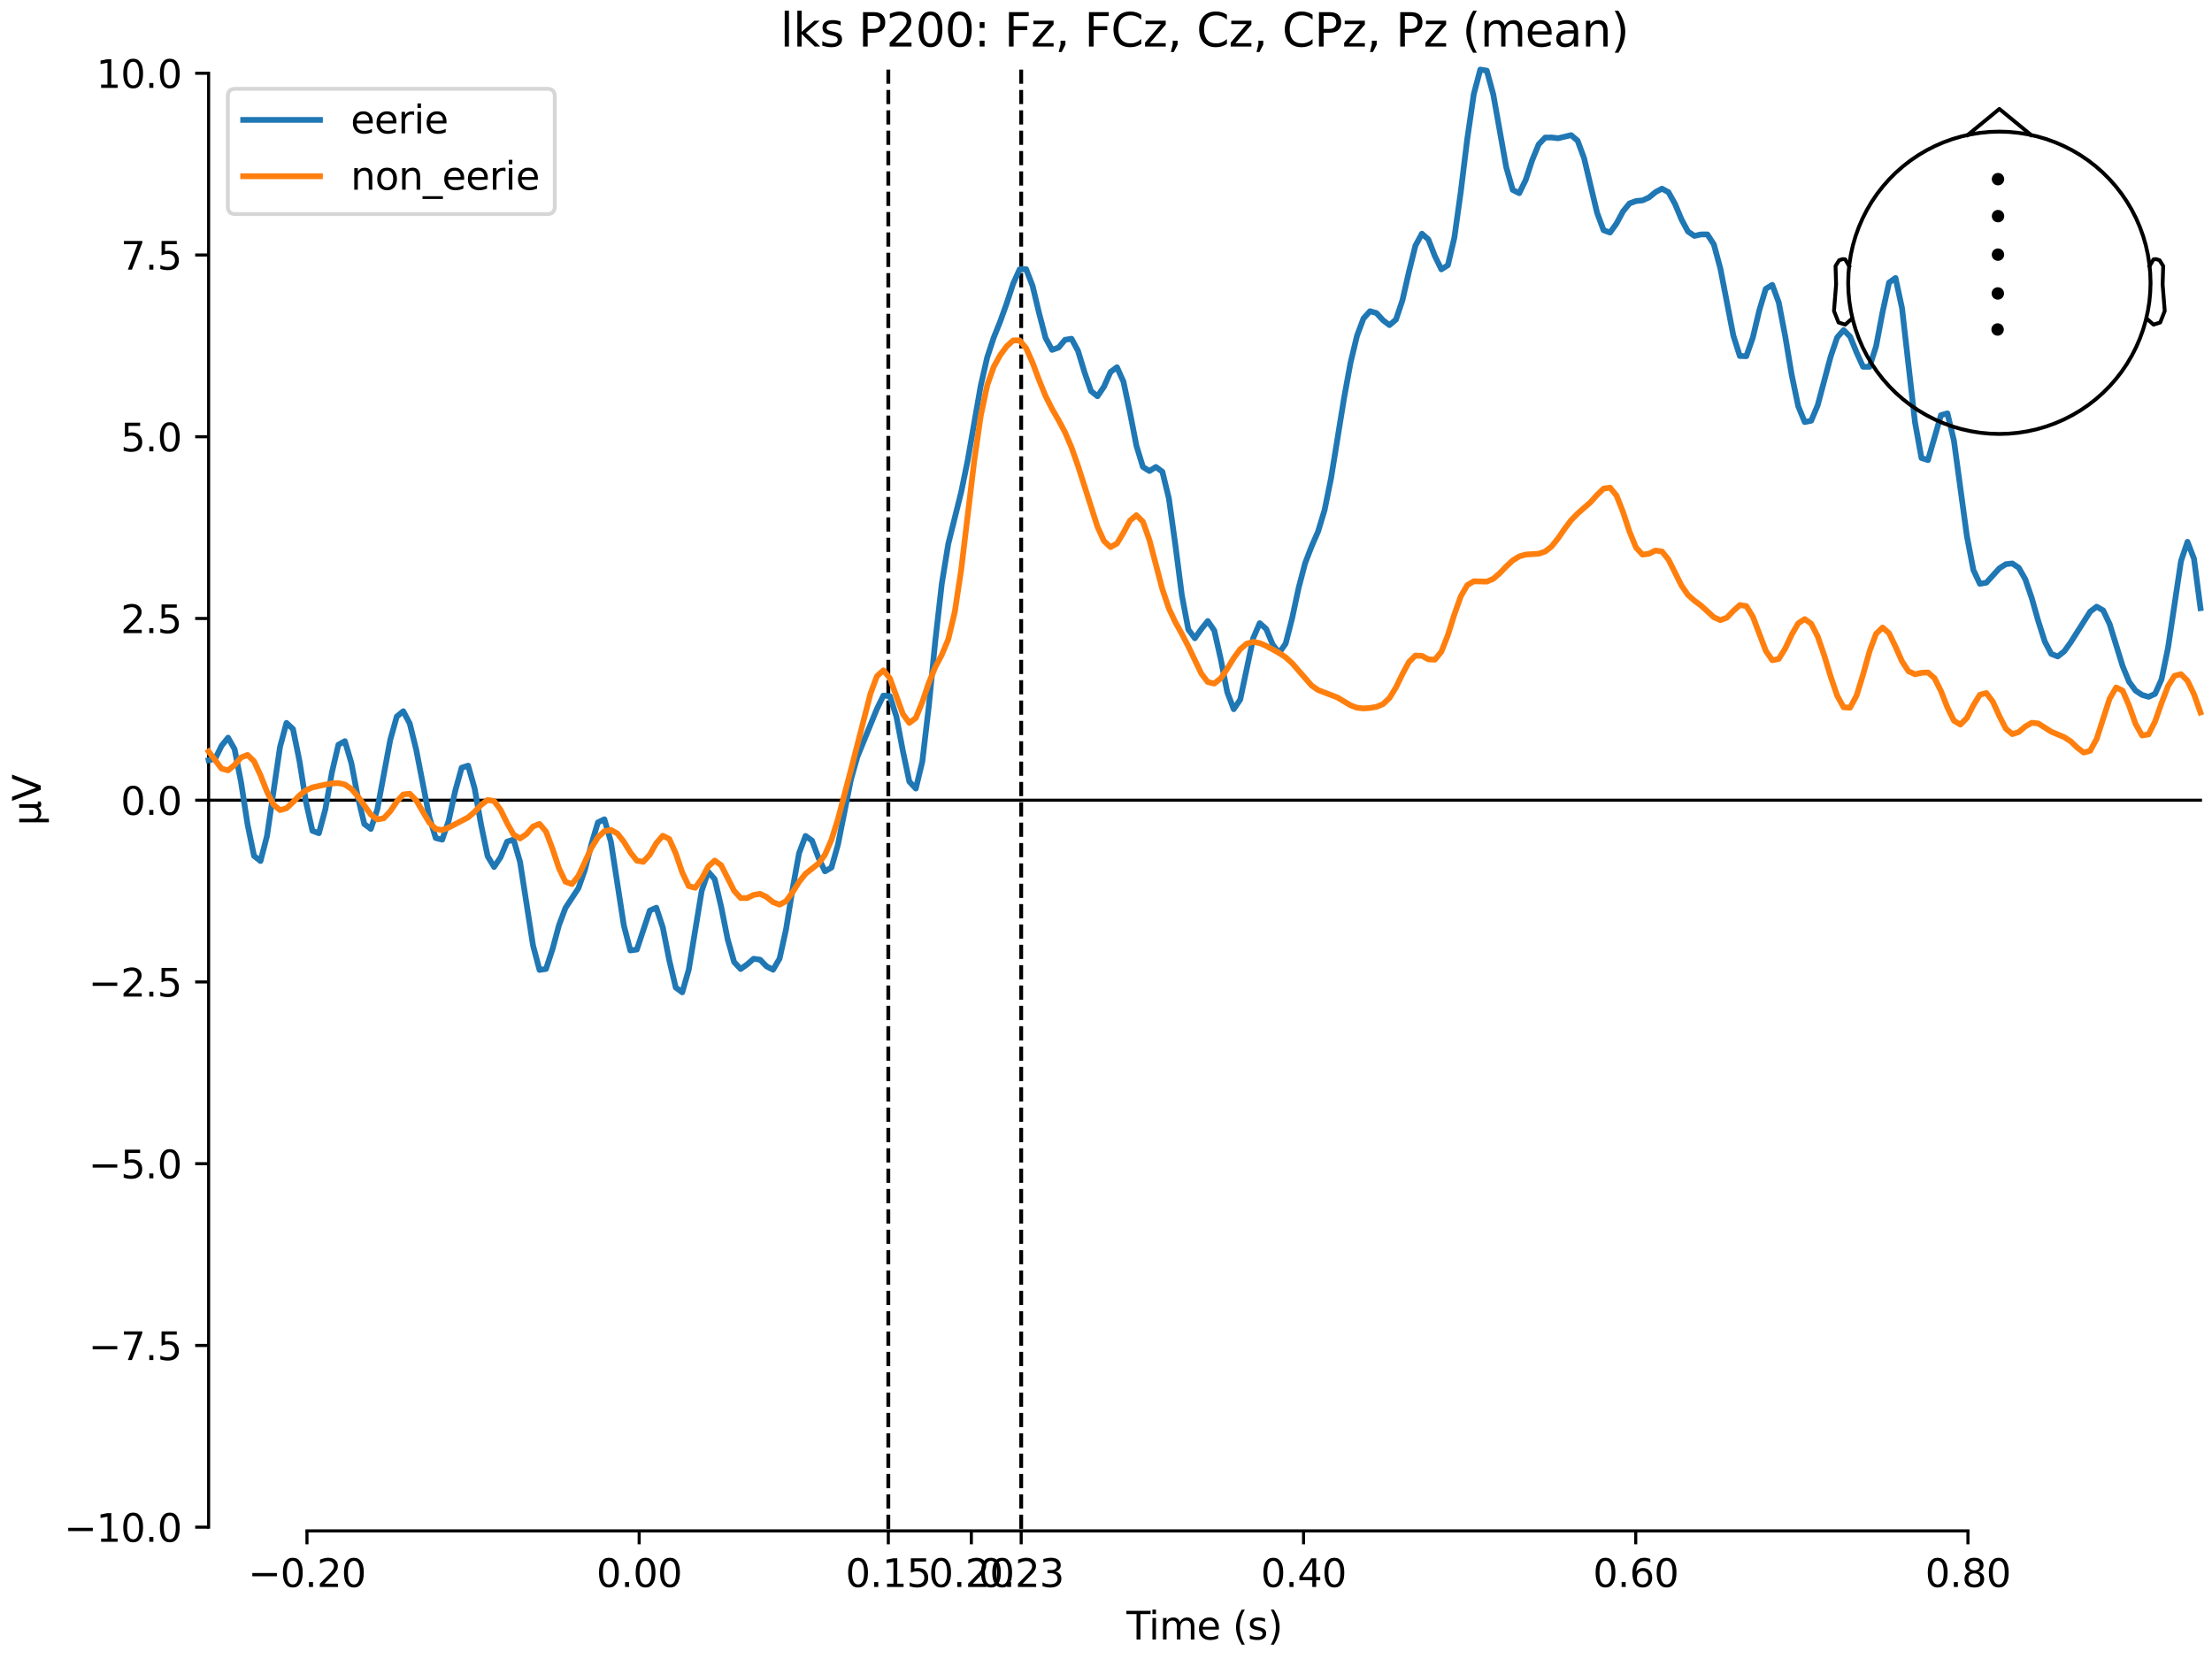 <?xml version="1.0" encoding="utf-8" standalone="no"?>
<!DOCTYPE svg PUBLIC "-//W3C//DTD SVG 1.1//EN"
  "http://www.w3.org/Graphics/SVG/1.1/DTD/svg11.dtd">
<svg xmlns:xlink="http://www.w3.org/1999/xlink" width="576pt" height="432pt" viewBox="0 0 576 432" xmlns="http://www.w3.org/2000/svg" version="1.1">
 <defs>
  <style type="text/css">*{stroke-linejoin: round; stroke-linecap: butt}</style>
 </defs>
 <g id="figure_1">
  <g id="patch_1">
   <path d="M 0 432 
L 576 432 
L 576 0 
L 0 0 
z
" style="fill: #ffffff"/>
  </g>
  <g id="axes_1">
   <g id="patch_2">
    <path d="M 54.324 398.644 
L 573 398.644 
L 573 18.118 
L 54.324 18.118 
L 54.324 398.644 
z
" style="fill: none; opacity: 0"/>
   </g>
   <g id="patch_3">
    <path d="M 54.324 397.678 
L 54.324 19.084 
" style="fill: none; stroke: #000000; stroke-width: 0.8; stroke-linejoin: miter; stroke-linecap: square"/>
   </g>
   <g id="LineCollection_1">
    <path d="M 231.316 18.118 
L 231.316 398.644 
" clip-path="url(#p3a80817b9b)" style="fill: none; stroke-dasharray: 3.7,1.6; stroke-dashoffset: 0; stroke: #000000"/>
    <path d="M 265.916 18.118 
L 265.916 398.644 
" clip-path="url(#p3a80817b9b)" style="fill: none; stroke-dasharray: 3.7,1.6; stroke-dashoffset: 0; stroke: #000000"/>
   </g>
   <g id="matplotlib.axis_1">
    <g id="xtick_1">
     <g id="line2d_1">
      <defs>
       <path id="m7807780c82" d="M 0 0 
L 0 3.5 
" style="stroke: #000000; stroke-width: 0.8"/>
      </defs>
      <g>
       <use xlink:href="#m7807780c82" x="79.936" y="398.644" style="stroke: #000000; stroke-width: 0.8"/>
      </g>
     </g>
     <g id="text_1">
      <!-- −0.20 -->
      <g transform="translate(64.614 413.242) scale(0.1 -0.1)">
       <defs>
        <path id="DejaVuSans-2212" d="M 678 2272 
L 4684 2272 
L 4684 1741 
L 678 1741 
L 678 2272 
z
" transform="scale(0.016)"/>
        <path id="DejaVuSans-30" d="M 2034 4250 
Q 1547 4250 1301 3770 
Q 1056 3291 1056 2328 
Q 1056 1369 1301 889 
Q 1547 409 2034 409 
Q 2525 409 2770 889 
Q 3016 1369 3016 2328 
Q 3016 3291 2770 3770 
Q 2525 4250 2034 4250 
z
M 2034 4750 
Q 2819 4750 3233 4129 
Q 3647 3509 3647 2328 
Q 3647 1150 3233 529 
Q 2819 -91 2034 -91 
Q 1250 -91 836 529 
Q 422 1150 422 2328 
Q 422 3509 836 4129 
Q 1250 4750 2034 4750 
z
" transform="scale(0.016)"/>
        <path id="DejaVuSans-2e" d="M 684 794 
L 1344 794 
L 1344 0 
L 684 0 
L 684 794 
z
" transform="scale(0.016)"/>
        <path id="DejaVuSans-32" d="M 1228 531 
L 3431 531 
L 3431 0 
L 469 0 
L 469 531 
Q 828 903 1448 1529 
Q 2069 2156 2228 2338 
Q 2531 2678 2651 2914 
Q 2772 3150 2772 3378 
Q 2772 3750 2511 3984 
Q 2250 4219 1831 4219 
Q 1534 4219 1204 4116 
Q 875 4013 500 3803 
L 500 4441 
Q 881 4594 1212 4672 
Q 1544 4750 1819 4750 
Q 2544 4750 2975 4387 
Q 3406 4025 3406 3419 
Q 3406 3131 3298 2873 
Q 3191 2616 2906 2266 
Q 2828 2175 2409 1742 
Q 1991 1309 1228 531 
z
" transform="scale(0.016)"/>
       </defs>
       <use xlink:href="#DejaVuSans-2212"/>
       <use xlink:href="#DejaVuSans-30" transform="translate(83.789 0)"/>
       <use xlink:href="#DejaVuSans-2e" transform="translate(147.412 0)"/>
       <use xlink:href="#DejaVuSans-32" transform="translate(179.199 0)"/>
       <use xlink:href="#DejaVuSans-30" transform="translate(242.822 0)"/>
      </g>
     </g>
    </g>
    <g id="xtick_2">
     <g id="line2d_2">
      <g>
       <use xlink:href="#m7807780c82" x="166.439" y="398.644" style="stroke: #000000; stroke-width: 0.8"/>
      </g>
     </g>
     <g id="text_2">
      <!-- 0.00 -->
      <g transform="translate(155.306 413.242) scale(0.1 -0.1)">
       <use xlink:href="#DejaVuSans-30"/>
       <use xlink:href="#DejaVuSans-2e" transform="translate(63.623 0)"/>
       <use xlink:href="#DejaVuSans-30" transform="translate(95.41 0)"/>
       <use xlink:href="#DejaVuSans-30" transform="translate(159.033 0)"/>
      </g>
     </g>
    </g>
    <g id="xtick_3">
     <g id="line2d_3">
      <g>
       <use xlink:href="#m7807780c82" x="231.316" y="398.644" style="stroke: #000000; stroke-width: 0.8"/>
      </g>
     </g>
     <g id="text_3">
      <!-- 0.15 -->
      <g transform="translate(220.183 413.242) scale(0.1 -0.1)">
       <defs>
        <path id="DejaVuSans-31" d="M 794 531 
L 1825 531 
L 1825 4091 
L 703 3866 
L 703 4441 
L 1819 4666 
L 2450 4666 
L 2450 531 
L 3481 531 
L 3481 0 
L 794 0 
L 794 531 
z
" transform="scale(0.016)"/>
        <path id="DejaVuSans-35" d="M 691 4666 
L 3169 4666 
L 3169 4134 
L 1269 4134 
L 1269 2991 
Q 1406 3038 1543 3061 
Q 1681 3084 1819 3084 
Q 2600 3084 3056 2656 
Q 3513 2228 3513 1497 
Q 3513 744 3044 326 
Q 2575 -91 1722 -91 
Q 1428 -91 1123 -41 
Q 819 9 494 109 
L 494 744 
Q 775 591 1075 516 
Q 1375 441 1709 441 
Q 2250 441 2565 725 
Q 2881 1009 2881 1497 
Q 2881 1984 2565 2268 
Q 2250 2553 1709 2553 
Q 1456 2553 1204 2497 
Q 953 2441 691 2322 
L 691 4666 
z
" transform="scale(0.016)"/>
       </defs>
       <use xlink:href="#DejaVuSans-30"/>
       <use xlink:href="#DejaVuSans-2e" transform="translate(63.623 0)"/>
       <use xlink:href="#DejaVuSans-31" transform="translate(95.41 0)"/>
       <use xlink:href="#DejaVuSans-35" transform="translate(159.033 0)"/>
      </g>
     </g>
    </g>
    <g id="xtick_4">
     <g id="line2d_4">
      <g>
       <use xlink:href="#m7807780c82" x="252.941" y="398.644" style="stroke: #000000; stroke-width: 0.8"/>
      </g>
     </g>
     <g id="text_4">
      <!-- 0.20 -->
      <g transform="translate(241.808 413.242) scale(0.1 -0.1)">
       <use xlink:href="#DejaVuSans-30"/>
       <use xlink:href="#DejaVuSans-2e" transform="translate(63.623 0)"/>
       <use xlink:href="#DejaVuSans-32" transform="translate(95.41 0)"/>
       <use xlink:href="#DejaVuSans-30" transform="translate(159.033 0)"/>
      </g>
     </g>
    </g>
    <g id="xtick_5">
     <g id="line2d_5">
      <g>
       <use xlink:href="#m7807780c82" x="265.916" y="398.644" style="stroke: #000000; stroke-width: 0.8"/>
      </g>
     </g>
     <g id="text_5">
      <!-- 0.23 -->
      <g transform="translate(254.784 413.242) scale(0.1 -0.1)">
       <defs>
        <path id="DejaVuSans-33" d="M 2597 2516 
Q 3050 2419 3304 2112 
Q 3559 1806 3559 1356 
Q 3559 666 3084 287 
Q 2609 -91 1734 -91 
Q 1441 -91 1130 -33 
Q 819 25 488 141 
L 488 750 
Q 750 597 1062 519 
Q 1375 441 1716 441 
Q 2309 441 2620 675 
Q 2931 909 2931 1356 
Q 2931 1769 2642 2001 
Q 2353 2234 1838 2234 
L 1294 2234 
L 1294 2753 
L 1863 2753 
Q 2328 2753 2575 2939 
Q 2822 3125 2822 3475 
Q 2822 3834 2567 4026 
Q 2313 4219 1838 4219 
Q 1578 4219 1281 4162 
Q 984 4106 628 3988 
L 628 4550 
Q 988 4650 1302 4700 
Q 1616 4750 1894 4750 
Q 2613 4750 3031 4423 
Q 3450 4097 3450 3541 
Q 3450 3153 3228 2886 
Q 3006 2619 2597 2516 
z
" transform="scale(0.016)"/>
       </defs>
       <use xlink:href="#DejaVuSans-30"/>
       <use xlink:href="#DejaVuSans-2e" transform="translate(63.623 0)"/>
       <use xlink:href="#DejaVuSans-32" transform="translate(95.41 0)"/>
       <use xlink:href="#DejaVuSans-33" transform="translate(159.033 0)"/>
      </g>
     </g>
    </g>
    <g id="xtick_6">
     <g id="line2d_6">
      <g>
       <use xlink:href="#m7807780c82" x="339.443" y="398.644" style="stroke: #000000; stroke-width: 0.8"/>
      </g>
     </g>
     <g id="text_6">
      <!-- 0.40 -->
      <g transform="translate(328.311 413.242) scale(0.1 -0.1)">
       <defs>
        <path id="DejaVuSans-34" d="M 2419 4116 
L 825 1625 
L 2419 1625 
L 2419 4116 
z
M 2253 4666 
L 3047 4666 
L 3047 1625 
L 3713 1625 
L 3713 1100 
L 3047 1100 
L 3047 0 
L 2419 0 
L 2419 1100 
L 313 1100 
L 313 1709 
L 2253 4666 
z
" transform="scale(0.016)"/>
       </defs>
       <use xlink:href="#DejaVuSans-30"/>
       <use xlink:href="#DejaVuSans-2e" transform="translate(63.623 0)"/>
       <use xlink:href="#DejaVuSans-34" transform="translate(95.41 0)"/>
       <use xlink:href="#DejaVuSans-30" transform="translate(159.033 0)"/>
      </g>
     </g>
    </g>
    <g id="xtick_7">
     <g id="line2d_7">
      <g>
       <use xlink:href="#m7807780c82" x="425.946" y="398.644" style="stroke: #000000; stroke-width: 0.8"/>
      </g>
     </g>
     <g id="text_7">
      <!-- 0.60 -->
      <g transform="translate(414.813 413.242) scale(0.1 -0.1)">
       <defs>
        <path id="DejaVuSans-36" d="M 2113 2584 
Q 1688 2584 1439 2293 
Q 1191 2003 1191 1497 
Q 1191 994 1439 701 
Q 1688 409 2113 409 
Q 2538 409 2786 701 
Q 3034 994 3034 1497 
Q 3034 2003 2786 2293 
Q 2538 2584 2113 2584 
z
M 3366 4563 
L 3366 3988 
Q 3128 4100 2886 4159 
Q 2644 4219 2406 4219 
Q 1781 4219 1451 3797 
Q 1122 3375 1075 2522 
Q 1259 2794 1537 2939 
Q 1816 3084 2150 3084 
Q 2853 3084 3261 2657 
Q 3669 2231 3669 1497 
Q 3669 778 3244 343 
Q 2819 -91 2113 -91 
Q 1303 -91 875 529 
Q 447 1150 447 2328 
Q 447 3434 972 4092 
Q 1497 4750 2381 4750 
Q 2619 4750 2861 4703 
Q 3103 4656 3366 4563 
z
" transform="scale(0.016)"/>
       </defs>
       <use xlink:href="#DejaVuSans-30"/>
       <use xlink:href="#DejaVuSans-2e" transform="translate(63.623 0)"/>
       <use xlink:href="#DejaVuSans-36" transform="translate(95.41 0)"/>
       <use xlink:href="#DejaVuSans-30" transform="translate(159.033 0)"/>
      </g>
     </g>
    </g>
    <g id="xtick_8">
     <g id="line2d_8">
      <g>
       <use xlink:href="#m7807780c82" x="512.448" y="398.644" style="stroke: #000000; stroke-width: 0.8"/>
      </g>
     </g>
     <g id="text_8">
      <!-- 0.80 -->
      <g transform="translate(501.315 413.242) scale(0.1 -0.1)">
       <defs>
        <path id="DejaVuSans-38" d="M 2034 2216 
Q 1584 2216 1326 1975 
Q 1069 1734 1069 1313 
Q 1069 891 1326 650 
Q 1584 409 2034 409 
Q 2484 409 2743 651 
Q 3003 894 3003 1313 
Q 3003 1734 2745 1975 
Q 2488 2216 2034 2216 
z
M 1403 2484 
Q 997 2584 770 2862 
Q 544 3141 544 3541 
Q 544 4100 942 4425 
Q 1341 4750 2034 4750 
Q 2731 4750 3128 4425 
Q 3525 4100 3525 3541 
Q 3525 3141 3298 2862 
Q 3072 2584 2669 2484 
Q 3125 2378 3379 2068 
Q 3634 1759 3634 1313 
Q 3634 634 3220 271 
Q 2806 -91 2034 -91 
Q 1263 -91 848 271 
Q 434 634 434 1313 
Q 434 1759 690 2068 
Q 947 2378 1403 2484 
z
M 1172 3481 
Q 1172 3119 1398 2916 
Q 1625 2713 2034 2713 
Q 2441 2713 2670 2916 
Q 2900 3119 2900 3481 
Q 2900 3844 2670 4047 
Q 2441 4250 2034 4250 
Q 1625 4250 1398 4047 
Q 1172 3844 1172 3481 
z
" transform="scale(0.016)"/>
       </defs>
       <use xlink:href="#DejaVuSans-30"/>
       <use xlink:href="#DejaVuSans-2e" transform="translate(63.623 0)"/>
       <use xlink:href="#DejaVuSans-38" transform="translate(95.41 0)"/>
       <use xlink:href="#DejaVuSans-30" transform="translate(159.033 0)"/>
      </g>
     </g>
    </g>
    <g id="text_9">
     <!-- Time (s) -->
     <g transform="translate(293.333 426.92) scale(0.1 -0.1)">
      <defs>
       <path id="DejaVuSans-54" d="M -19 4666 
L 3928 4666 
L 3928 4134 
L 2272 4134 
L 2272 0 
L 1638 0 
L 1638 4134 
L -19 4134 
L -19 4666 
z
" transform="scale(0.016)"/>
       <path id="DejaVuSans-69" d="M 603 3500 
L 1178 3500 
L 1178 0 
L 603 0 
L 603 3500 
z
M 603 4863 
L 1178 4863 
L 1178 4134 
L 603 4134 
L 603 4863 
z
" transform="scale(0.016)"/>
       <path id="DejaVuSans-6d" d="M 3328 2828 
Q 3544 3216 3844 3400 
Q 4144 3584 4550 3584 
Q 5097 3584 5394 3201 
Q 5691 2819 5691 2113 
L 5691 0 
L 5113 0 
L 5113 2094 
Q 5113 2597 4934 2840 
Q 4756 3084 4391 3084 
Q 3944 3084 3684 2787 
Q 3425 2491 3425 1978 
L 3425 0 
L 2847 0 
L 2847 2094 
Q 2847 2600 2669 2842 
Q 2491 3084 2119 3084 
Q 1678 3084 1418 2786 
Q 1159 2488 1159 1978 
L 1159 0 
L 581 0 
L 581 3500 
L 1159 3500 
L 1159 2956 
Q 1356 3278 1631 3431 
Q 1906 3584 2284 3584 
Q 2666 3584 2933 3390 
Q 3200 3197 3328 2828 
z
" transform="scale(0.016)"/>
       <path id="DejaVuSans-65" d="M 3597 1894 
L 3597 1613 
L 953 1613 
Q 991 1019 1311 708 
Q 1631 397 2203 397 
Q 2534 397 2845 478 
Q 3156 559 3463 722 
L 3463 178 
Q 3153 47 2828 -22 
Q 2503 -91 2169 -91 
Q 1331 -91 842 396 
Q 353 884 353 1716 
Q 353 2575 817 3079 
Q 1281 3584 2069 3584 
Q 2775 3584 3186 3129 
Q 3597 2675 3597 1894 
z
M 3022 2063 
Q 3016 2534 2758 2815 
Q 2500 3097 2075 3097 
Q 1594 3097 1305 2825 
Q 1016 2553 972 2059 
L 3022 2063 
z
" transform="scale(0.016)"/>
       <path id="DejaVuSans-20" transform="scale(0.016)"/>
       <path id="DejaVuSans-28" d="M 1984 4856 
Q 1566 4138 1362 3434 
Q 1159 2731 1159 2009 
Q 1159 1288 1364 580 
Q 1569 -128 1984 -844 
L 1484 -844 
Q 1016 -109 783 600 
Q 550 1309 550 2009 
Q 550 2706 781 3412 
Q 1013 4119 1484 4856 
L 1984 4856 
z
" transform="scale(0.016)"/>
       <path id="DejaVuSans-73" d="M 2834 3397 
L 2834 2853 
Q 2591 2978 2328 3040 
Q 2066 3103 1784 3103 
Q 1356 3103 1142 2972 
Q 928 2841 928 2578 
Q 928 2378 1081 2264 
Q 1234 2150 1697 2047 
L 1894 2003 
Q 2506 1872 2764 1633 
Q 3022 1394 3022 966 
Q 3022 478 2636 193 
Q 2250 -91 1575 -91 
Q 1294 -91 989 -36 
Q 684 19 347 128 
L 347 722 
Q 666 556 975 473 
Q 1284 391 1588 391 
Q 1994 391 2212 530 
Q 2431 669 2431 922 
Q 2431 1156 2273 1281 
Q 2116 1406 1581 1522 
L 1381 1569 
Q 847 1681 609 1914 
Q 372 2147 372 2553 
Q 372 3047 722 3315 
Q 1072 3584 1716 3584 
Q 2034 3584 2315 3537 
Q 2597 3491 2834 3397 
z
" transform="scale(0.016)"/>
       <path id="DejaVuSans-29" d="M 513 4856 
L 1013 4856 
Q 1481 4119 1714 3412 
Q 1947 2706 1947 2009 
Q 1947 1309 1714 600 
Q 1481 -109 1013 -844 
L 513 -844 
Q 928 -128 1133 580 
Q 1338 1288 1338 2009 
Q 1338 2731 1133 3434 
Q 928 4138 513 4856 
z
" transform="scale(0.016)"/>
      </defs>
      <use xlink:href="#DejaVuSans-54"/>
      <use xlink:href="#DejaVuSans-69" transform="translate(57.959 0)"/>
      <use xlink:href="#DejaVuSans-6d" transform="translate(85.742 0)"/>
      <use xlink:href="#DejaVuSans-65" transform="translate(183.154 0)"/>
      <use xlink:href="#DejaVuSans-20" transform="translate(244.678 0)"/>
      <use xlink:href="#DejaVuSans-28" transform="translate(276.465 0)"/>
      <use xlink:href="#DejaVuSans-73" transform="translate(315.479 0)"/>
      <use xlink:href="#DejaVuSans-29" transform="translate(367.578 0)"/>
     </g>
    </g>
   </g>
   <g id="matplotlib.axis_2">
    <g id="ytick_1">
     <g id="line2d_9">
      <defs>
       <path id="m304b3d7f69" d="M 0 0 
L -3.5 0 
" style="stroke: #000000; stroke-width: 0.8"/>
      </defs>
      <g>
       <use xlink:href="#m304b3d7f69" x="54.324" y="397.678" style="stroke: #000000; stroke-width: 0.8"/>
      </g>
     </g>
     <g id="text_10">
      <!-- −10.0 -->
      <g transform="translate(16.678 401.477) scale(0.1 -0.1)">
       <use xlink:href="#DejaVuSans-2212"/>
       <use xlink:href="#DejaVuSans-31" transform="translate(83.789 0)"/>
       <use xlink:href="#DejaVuSans-30" transform="translate(147.412 0)"/>
       <use xlink:href="#DejaVuSans-2e" transform="translate(211.035 0)"/>
       <use xlink:href="#DejaVuSans-30" transform="translate(242.822 0)"/>
      </g>
     </g>
    </g>
    <g id="ytick_2">
     <g id="line2d_10">
      <g>
       <use xlink:href="#m304b3d7f69" x="54.324" y="350.354" style="stroke: #000000; stroke-width: 0.8"/>
      </g>
     </g>
     <g id="text_11">
      <!-- −7.5 -->
      <g transform="translate(23.041 354.153) scale(0.1 -0.1)">
       <defs>
        <path id="DejaVuSans-37" d="M 525 4666 
L 3525 4666 
L 3525 4397 
L 1831 0 
L 1172 0 
L 2766 4134 
L 525 4134 
L 525 4666 
z
" transform="scale(0.016)"/>
       </defs>
       <use xlink:href="#DejaVuSans-2212"/>
       <use xlink:href="#DejaVuSans-37" transform="translate(83.789 0)"/>
       <use xlink:href="#DejaVuSans-2e" transform="translate(147.412 0)"/>
       <use xlink:href="#DejaVuSans-35" transform="translate(179.199 0)"/>
      </g>
     </g>
    </g>
    <g id="ytick_3">
     <g id="line2d_11">
      <g>
       <use xlink:href="#m304b3d7f69" x="54.324" y="303.029" style="stroke: #000000; stroke-width: 0.8"/>
      </g>
     </g>
     <g id="text_12">
      <!-- −5.0 -->
      <g transform="translate(23.041 306.829) scale(0.1 -0.1)">
       <use xlink:href="#DejaVuSans-2212"/>
       <use xlink:href="#DejaVuSans-35" transform="translate(83.789 0)"/>
       <use xlink:href="#DejaVuSans-2e" transform="translate(147.412 0)"/>
       <use xlink:href="#DejaVuSans-30" transform="translate(179.199 0)"/>
      </g>
     </g>
    </g>
    <g id="ytick_4">
     <g id="line2d_12">
      <g>
       <use xlink:href="#m304b3d7f69" x="54.324" y="255.705" style="stroke: #000000; stroke-width: 0.8"/>
      </g>
     </g>
     <g id="text_13">
      <!-- −2.5 -->
      <g transform="translate(23.041 259.504) scale(0.1 -0.1)">
       <use xlink:href="#DejaVuSans-2212"/>
       <use xlink:href="#DejaVuSans-32" transform="translate(83.789 0)"/>
       <use xlink:href="#DejaVuSans-2e" transform="translate(147.412 0)"/>
       <use xlink:href="#DejaVuSans-35" transform="translate(179.199 0)"/>
      </g>
     </g>
    </g>
    <g id="ytick_5">
     <g id="line2d_13">
      <g>
       <use xlink:href="#m304b3d7f69" x="54.324" y="208.381" style="stroke: #000000; stroke-width: 0.8"/>
      </g>
     </g>
     <g id="text_14">
      <!-- 0.0 -->
      <g transform="translate(31.421 212.18) scale(0.1 -0.1)">
       <use xlink:href="#DejaVuSans-30"/>
       <use xlink:href="#DejaVuSans-2e" transform="translate(63.623 0)"/>
       <use xlink:href="#DejaVuSans-30" transform="translate(95.41 0)"/>
      </g>
     </g>
    </g>
    <g id="ytick_6">
     <g id="line2d_14">
      <g>
       <use xlink:href="#m304b3d7f69" x="54.324" y="161.057" style="stroke: #000000; stroke-width: 0.8"/>
      </g>
     </g>
     <g id="text_15">
      <!-- 2.5 -->
      <g transform="translate(31.421 164.856) scale(0.1 -0.1)">
       <use xlink:href="#DejaVuSans-32"/>
       <use xlink:href="#DejaVuSans-2e" transform="translate(63.623 0)"/>
       <use xlink:href="#DejaVuSans-35" transform="translate(95.41 0)"/>
      </g>
     </g>
    </g>
    <g id="ytick_7">
     <g id="line2d_15">
      <g>
       <use xlink:href="#m304b3d7f69" x="54.324" y="113.732" style="stroke: #000000; stroke-width: 0.8"/>
      </g>
     </g>
     <g id="text_16">
      <!-- 5.0 -->
      <g transform="translate(31.421 117.532) scale(0.1 -0.1)">
       <use xlink:href="#DejaVuSans-35"/>
       <use xlink:href="#DejaVuSans-2e" transform="translate(63.623 0)"/>
       <use xlink:href="#DejaVuSans-30" transform="translate(95.41 0)"/>
      </g>
     </g>
    </g>
    <g id="ytick_8">
     <g id="line2d_16">
      <g>
       <use xlink:href="#m304b3d7f69" x="54.324" y="66.408" style="stroke: #000000; stroke-width: 0.8"/>
      </g>
     </g>
     <g id="text_17">
      <!-- 7.5 -->
      <g transform="translate(31.421 70.207) scale(0.1 -0.1)">
       <use xlink:href="#DejaVuSans-37"/>
       <use xlink:href="#DejaVuSans-2e" transform="translate(63.623 0)"/>
       <use xlink:href="#DejaVuSans-35" transform="translate(95.41 0)"/>
      </g>
     </g>
    </g>
    <g id="ytick_9">
     <g id="line2d_17">
      <g>
       <use xlink:href="#m304b3d7f69" x="54.324" y="19.084" style="stroke: #000000; stroke-width: 0.8"/>
      </g>
     </g>
     <g id="text_18">
      <!-- 10.0 -->
      <g transform="translate(25.058 22.883) scale(0.1 -0.1)">
       <use xlink:href="#DejaVuSans-31"/>
       <use xlink:href="#DejaVuSans-30" transform="translate(63.623 0)"/>
       <use xlink:href="#DejaVuSans-2e" transform="translate(127.246 0)"/>
       <use xlink:href="#DejaVuSans-30" transform="translate(159.033 0)"/>
      </g>
     </g>
    </g>
    <g id="text_19">
     <!-- µV -->
     <g transform="translate(10.599 214.982) rotate(-90) scale(0.1 -0.1)">
      <defs>
       <path id="DejaVuSans-b5" d="M 544 -1331 
L 544 3500 
L 1119 3500 
L 1119 1325 
Q 1119 872 1334 640 
Q 1550 409 1972 409 
Q 2434 409 2667 671 
Q 2900 934 2900 1459 
L 2900 3500 
L 3475 3500 
L 3475 806 
Q 3475 619 3529 530 
Q 3584 441 3700 441 
Q 3728 441 3778 458 
Q 3828 475 3916 513 
L 3916 50 
Q 3788 -22 3673 -56 
Q 3559 -91 3450 -91 
Q 3234 -91 3106 31 
Q 2978 153 2931 403 
Q 2775 156 2548 32 
Q 2322 -91 2016 -91 
Q 1697 -91 1473 31 
Q 1250 153 1119 397 
L 1119 -1331 
L 544 -1331 
z
" transform="scale(0.016)"/>
       <path id="DejaVuSans-56" d="M 1831 0 
L 50 4666 
L 709 4666 
L 2188 738 
L 3669 4666 
L 4325 4666 
L 2547 0 
L 1831 0 
z
" transform="scale(0.016)"/>
      </defs>
      <use xlink:href="#DejaVuSans-b5"/>
      <use xlink:href="#DejaVuSans-56" transform="translate(63.623 0)"/>
     </g>
    </g>
   </g>
   <g id="patch_4">
    <path d="M 79.936 398.644 
L 512.448 398.644 
" style="fill: none; stroke: #000000; stroke-width: 0.8; stroke-linejoin: miter; stroke-linecap: square"/>
   </g>
   <g id="patch_5">
    <path d="M 54.324 208.381 
L 573 208.381 
" style="fill: none; stroke: #000000; stroke-width: 0.8; stroke-linejoin: miter; stroke-linecap: square"/>
   </g>
   <g id="text_20">
    <!-- lks P200: Fz, FCz, Cz, CPz, Pz (mean) -->
    <g transform="translate(203.178 12.118) scale(0.12 -0.12)">
     <defs>
      <path id="DejaVuSans-6c" d="M 603 4863 
L 1178 4863 
L 1178 0 
L 603 0 
L 603 4863 
z
" transform="scale(0.016)"/>
      <path id="DejaVuSans-6b" d="M 581 4863 
L 1159 4863 
L 1159 1991 
L 2875 3500 
L 3609 3500 
L 1753 1863 
L 3688 0 
L 2938 0 
L 1159 1709 
L 1159 0 
L 581 0 
L 581 4863 
z
" transform="scale(0.016)"/>
      <path id="DejaVuSans-50" d="M 1259 4147 
L 1259 2394 
L 2053 2394 
Q 2494 2394 2734 2622 
Q 2975 2850 2975 3272 
Q 2975 3691 2734 3919 
Q 2494 4147 2053 4147 
L 1259 4147 
z
M 628 4666 
L 2053 4666 
Q 2838 4666 3239 4311 
Q 3641 3956 3641 3272 
Q 3641 2581 3239 2228 
Q 2838 1875 2053 1875 
L 1259 1875 
L 1259 0 
L 628 0 
L 628 4666 
z
" transform="scale(0.016)"/>
      <path id="DejaVuSans-3a" d="M 750 794 
L 1409 794 
L 1409 0 
L 750 0 
L 750 794 
z
M 750 3309 
L 1409 3309 
L 1409 2516 
L 750 2516 
L 750 3309 
z
" transform="scale(0.016)"/>
      <path id="DejaVuSans-46" d="M 628 4666 
L 3309 4666 
L 3309 4134 
L 1259 4134 
L 1259 2759 
L 3109 2759 
L 3109 2228 
L 1259 2228 
L 1259 0 
L 628 0 
L 628 4666 
z
" transform="scale(0.016)"/>
      <path id="DejaVuSans-7a" d="M 353 3500 
L 3084 3500 
L 3084 2975 
L 922 459 
L 3084 459 
L 3084 0 
L 275 0 
L 275 525 
L 2438 3041 
L 353 3041 
L 353 3500 
z
" transform="scale(0.016)"/>
      <path id="DejaVuSans-2c" d="M 750 794 
L 1409 794 
L 1409 256 
L 897 -744 
L 494 -744 
L 750 256 
L 750 794 
z
" transform="scale(0.016)"/>
      <path id="DejaVuSans-43" d="M 4122 4306 
L 4122 3641 
Q 3803 3938 3442 4084 
Q 3081 4231 2675 4231 
Q 1875 4231 1450 3742 
Q 1025 3253 1025 2328 
Q 1025 1406 1450 917 
Q 1875 428 2675 428 
Q 3081 428 3442 575 
Q 3803 722 4122 1019 
L 4122 359 
Q 3791 134 3420 21 
Q 3050 -91 2638 -91 
Q 1578 -91 968 557 
Q 359 1206 359 2328 
Q 359 3453 968 4101 
Q 1578 4750 2638 4750 
Q 3056 4750 3426 4639 
Q 3797 4528 4122 4306 
z
" transform="scale(0.016)"/>
      <path id="DejaVuSans-61" d="M 2194 1759 
Q 1497 1759 1228 1600 
Q 959 1441 959 1056 
Q 959 750 1161 570 
Q 1363 391 1709 391 
Q 2188 391 2477 730 
Q 2766 1069 2766 1631 
L 2766 1759 
L 2194 1759 
z
M 3341 1997 
L 3341 0 
L 2766 0 
L 2766 531 
Q 2569 213 2275 61 
Q 1981 -91 1556 -91 
Q 1019 -91 701 211 
Q 384 513 384 1019 
Q 384 1609 779 1909 
Q 1175 2209 1959 2209 
L 2766 2209 
L 2766 2266 
Q 2766 2663 2505 2880 
Q 2244 3097 1772 3097 
Q 1472 3097 1187 3025 
Q 903 2953 641 2809 
L 641 3341 
Q 956 3463 1253 3523 
Q 1550 3584 1831 3584 
Q 2591 3584 2966 3190 
Q 3341 2797 3341 1997 
z
" transform="scale(0.016)"/>
      <path id="DejaVuSans-6e" d="M 3513 2113 
L 3513 0 
L 2938 0 
L 2938 2094 
Q 2938 2591 2744 2837 
Q 2550 3084 2163 3084 
Q 1697 3084 1428 2787 
Q 1159 2491 1159 1978 
L 1159 0 
L 581 0 
L 581 3500 
L 1159 3500 
L 1159 2956 
Q 1366 3272 1645 3428 
Q 1925 3584 2291 3584 
Q 2894 3584 3203 3211 
Q 3513 2838 3513 2113 
z
" transform="scale(0.016)"/>
     </defs>
     <use xlink:href="#DejaVuSans-6c"/>
     <use xlink:href="#DejaVuSans-6b" transform="translate(27.783 0)"/>
     <use xlink:href="#DejaVuSans-73" transform="translate(85.693 0)"/>
     <use xlink:href="#DejaVuSans-20" transform="translate(137.793 0)"/>
     <use xlink:href="#DejaVuSans-50" transform="translate(169.58 0)"/>
     <use xlink:href="#DejaVuSans-32" transform="translate(229.883 0)"/>
     <use xlink:href="#DejaVuSans-30" transform="translate(293.506 0)"/>
     <use xlink:href="#DejaVuSans-30" transform="translate(357.129 0)"/>
     <use xlink:href="#DejaVuSans-3a" transform="translate(420.752 0)"/>
     <use xlink:href="#DejaVuSans-20" transform="translate(454.443 0)"/>
     <use xlink:href="#DejaVuSans-46" transform="translate(486.23 0)"/>
     <use xlink:href="#DejaVuSans-7a" transform="translate(543.75 0)"/>
     <use xlink:href="#DejaVuSans-2c" transform="translate(596.24 0)"/>
     <use xlink:href="#DejaVuSans-20" transform="translate(628.027 0)"/>
     <use xlink:href="#DejaVuSans-46" transform="translate(659.814 0)"/>
     <use xlink:href="#DejaVuSans-43" transform="translate(717.334 0)"/>
     <use xlink:href="#DejaVuSans-7a" transform="translate(787.158 0)"/>
     <use xlink:href="#DejaVuSans-2c" transform="translate(839.648 0)"/>
     <use xlink:href="#DejaVuSans-20" transform="translate(871.436 0)"/>
     <use xlink:href="#DejaVuSans-43" transform="translate(903.223 0)"/>
     <use xlink:href="#DejaVuSans-7a" transform="translate(973.047 0)"/>
     <use xlink:href="#DejaVuSans-2c" transform="translate(1025.537 0)"/>
     <use xlink:href="#DejaVuSans-20" transform="translate(1057.324 0)"/>
     <use xlink:href="#DejaVuSans-43" transform="translate(1089.111 0)"/>
     <use xlink:href="#DejaVuSans-50" transform="translate(1158.936 0)"/>
     <use xlink:href="#DejaVuSans-7a" transform="translate(1219.238 0)"/>
     <use xlink:href="#DejaVuSans-2c" transform="translate(1271.729 0)"/>
     <use xlink:href="#DejaVuSans-20" transform="translate(1303.516 0)"/>
     <use xlink:href="#DejaVuSans-50" transform="translate(1335.303 0)"/>
     <use xlink:href="#DejaVuSans-7a" transform="translate(1395.605 0)"/>
     <use xlink:href="#DejaVuSans-20" transform="translate(1448.096 0)"/>
     <use xlink:href="#DejaVuSans-28" transform="translate(1479.883 0)"/>
     <use xlink:href="#DejaVuSans-6d" transform="translate(1518.896 0)"/>
     <use xlink:href="#DejaVuSans-65" transform="translate(1616.309 0)"/>
     <use xlink:href="#DejaVuSans-61" transform="translate(1677.832 0)"/>
     <use xlink:href="#DejaVuSans-6e" transform="translate(1739.111 0)"/>
     <use xlink:href="#DejaVuSans-29" transform="translate(1802.49 0)"/>
    </g>
   </g>
   <g id="legend_1">
    <g id="patch_6">
     <path d="M 61.324 55.753 
L 142.466 55.753 
Q 144.466 55.753 144.466 53.753 
L 144.466 25.118 
Q 144.466 23.118 142.466 23.118 
L 61.324 23.118 
Q 59.324 23.118 59.324 25.118 
L 59.324 53.753 
Q 59.324 55.753 61.324 55.753 
z
" style="fill: #ffffff; opacity: 0.8; stroke: #cccccc; stroke-linejoin: miter"/>
    </g>
    <g id="line2d_18">
     <path d="M 63.324 31.217 
L 73.324 31.217 
L 83.324 31.217 
" style="fill: none; stroke: #1f77b4; stroke-width: 1.5; stroke-linecap: square"/>
    </g>
    <g id="text_21">
     <!-- eerie -->
     <g transform="translate(91.324 34.717) scale(0.1 -0.1)">
      <defs>
       <path id="DejaVuSans-72" d="M 2631 2963 
Q 2534 3019 2420 3045 
Q 2306 3072 2169 3072 
Q 1681 3072 1420 2755 
Q 1159 2438 1159 1844 
L 1159 0 
L 581 0 
L 581 3500 
L 1159 3500 
L 1159 2956 
Q 1341 3275 1631 3429 
Q 1922 3584 2338 3584 
Q 2397 3584 2469 3576 
Q 2541 3569 2628 3553 
L 2631 2963 
z
" transform="scale(0.016)"/>
      </defs>
      <use xlink:href="#DejaVuSans-65"/>
      <use xlink:href="#DejaVuSans-65" transform="translate(61.523 0)"/>
      <use xlink:href="#DejaVuSans-72" transform="translate(123.047 0)"/>
      <use xlink:href="#DejaVuSans-69" transform="translate(164.16 0)"/>
      <use xlink:href="#DejaVuSans-65" transform="translate(191.943 0)"/>
     </g>
    </g>
    <g id="line2d_19">
     <path d="M 63.324 45.895 
L 73.324 45.895 
L 83.324 45.895 
" style="fill: none; stroke: #ff7f0e; stroke-width: 1.5; stroke-linecap: square"/>
    </g>
    <g id="text_22">
     <!-- non_eerie -->
     <g transform="translate(91.324 49.395) scale(0.1 -0.1)">
      <defs>
       <path id="DejaVuSans-6f" d="M 1959 3097 
Q 1497 3097 1228 2736 
Q 959 2375 959 1747 
Q 959 1119 1226 758 
Q 1494 397 1959 397 
Q 2419 397 2687 759 
Q 2956 1122 2956 1747 
Q 2956 2369 2687 2733 
Q 2419 3097 1959 3097 
z
M 1959 3584 
Q 2709 3584 3137 3096 
Q 3566 2609 3566 1747 
Q 3566 888 3137 398 
Q 2709 -91 1959 -91 
Q 1206 -91 779 398 
Q 353 888 353 1747 
Q 353 2609 779 3096 
Q 1206 3584 1959 3584 
z
" transform="scale(0.016)"/>
       <path id="DejaVuSans-5f" d="M 3263 -1063 
L 3263 -1509 
L -63 -1509 
L -63 -1063 
L 3263 -1063 
z
" transform="scale(0.016)"/>
      </defs>
      <use xlink:href="#DejaVuSans-6e"/>
      <use xlink:href="#DejaVuSans-6f" transform="translate(63.379 0)"/>
      <use xlink:href="#DejaVuSans-6e" transform="translate(124.561 0)"/>
      <use xlink:href="#DejaVuSans-5f" transform="translate(187.939 0)"/>
      <use xlink:href="#DejaVuSans-65" transform="translate(237.939 0)"/>
      <use xlink:href="#DejaVuSans-65" transform="translate(299.463 0)"/>
      <use xlink:href="#DejaVuSans-72" transform="translate(360.986 0)"/>
      <use xlink:href="#DejaVuSans-69" transform="translate(402.1 0)"/>
      <use xlink:href="#DejaVuSans-65" transform="translate(429.883 0)"/>
     </g>
    </g>
   </g>
   <g id="line2d_20">
    <path d="M 54.324 197.959 
L 56.013 197.617 
L 57.703 194.193 
L 59.392 192.083 
L 61.082 195.071 
L 62.771 203.684 
L 64.461 214.658 
L 66.15 222.881 
L 67.84 224.208 
L 69.529 217.664 
L 72.908 194.532 
L 74.598 188.241 
L 76.287 189.826 
L 77.977 198.132 
L 79.666 208.807 
L 81.356 216.343 
L 83.045 216.968 
L 84.735 210.671 
L 86.424 201.165 
L 88.114 193.941 
L 89.803 192.989 
L 91.493 198.678 
L 93.182 207.587 
L 94.872 214.573 
L 96.561 215.847 
L 98.251 210.762 
L 101.63 192.625 
L 103.319 186.59 
L 105.009 185.198 
L 106.698 188.417 
L 108.388 195.247 
L 111.767 212.641 
L 113.456 218.212 
L 115.146 218.65 
L 116.835 213.725 
L 118.525 206.012 
L 120.214 199.911 
L 121.904 199.371 
L 123.593 205.317 
L 125.283 214.828 
L 126.972 222.93 
L 128.662 225.755 
L 130.351 223.223 
L 132.041 219.167 
L 133.73 218.626 
L 135.42 224.439 
L 138.799 246.193 
L 140.488 252.57 
L 142.178 252.318 
L 143.867 247.181 
L 145.557 240.914 
L 147.246 236.418 
L 150.625 231.273 
L 152.315 226.483 
L 154.004 219.813 
L 155.694 214.167 
L 157.383 213.338 
L 159.073 219.174 
L 162.452 241.011 
L 164.141 247.49 
L 165.831 247.269 
L 169.21 237.112 
L 170.899 236.37 
L 172.589 241.485 
L 174.278 250.049 
L 175.968 257.159 
L 177.657 258.397 
L 179.347 252.505 
L 182.726 231.956 
L 184.415 226.986 
L 186.105 228.926 
L 187.794 236.123 
L 189.484 244.597 
L 191.173 250.53 
L 192.863 252.325 
L 194.552 251.129 
L 196.242 249.657 
L 197.931 249.904 
L 199.621 251.65 
L 201.31 252.509 
L 203 249.617 
L 204.689 241.987 
L 206.379 231.515 
L 208.068 222.19 
L 209.758 217.681 
L 211.447 218.885 
L 213.137 223.395 
L 214.826 226.896 
L 216.516 225.914 
L 218.205 219.924 
L 221.584 202.977 
L 223.274 197.035 
L 228.342 184.607 
L 230.032 181.129 
L 231.721 181.27 
L 233.411 186.579 
L 235.1 195.527 
L 236.79 203.524 
L 238.479 205.343 
L 240.169 198.317 
L 241.858 183.924 
L 243.548 166.87 
L 245.237 152.029 
L 246.927 141.642 
L 250.306 128.077 
L 251.995 119.833 
L 255.374 100.463 
L 257.064 93.057 
L 258.753 87.939 
L 260.443 83.734 
L 262.132 79.025 
L 263.822 73.868 
L 265.511 70.142 
L 267.201 70.092 
L 268.89 74.47 
L 270.58 81.566 
L 272.269 88.021 
L 273.959 91.114 
L 275.648 90.503 
L 277.337 88.482 
L 279.027 88.211 
L 280.716 91.372 
L 282.406 96.938 
L 284.095 101.825 
L 285.785 103.187 
L 287.474 100.688 
L 289.164 96.868 
L 290.853 95.616 
L 292.543 99.378 
L 294.232 107.362 
L 295.922 116.057 
L 297.611 121.588 
L 299.301 122.651 
L 300.99 121.592 
L 302.68 122.838 
L 304.369 129.752 
L 306.059 141.863 
L 307.748 154.967 
L 309.438 163.913 
L 311.127 166.2 
L 312.817 163.818 
L 314.506 161.713 
L 316.196 164.179 
L 317.885 171.645 
L 319.575 180.231 
L 321.264 184.677 
L 322.954 182.157 
L 326.333 166.174 
L 328.022 162.268 
L 329.712 163.766 
L 331.401 167.829 
L 333.091 170.028 
L 334.78 167.596 
L 336.47 160.987 
L 338.159 153.092 
L 339.849 146.659 
L 341.538 142.272 
L 343.228 138.396 
L 344.917 132.82 
L 346.607 124.514 
L 349.986 103.67 
L 351.675 94.444 
L 353.365 87.422 
L 355.054 82.916 
L 356.744 81.037 
L 358.433 81.519 
L 360.123 83.377 
L 361.812 84.656 
L 363.502 83.224 
L 365.191 78.194 
L 366.881 70.775 
L 368.57 63.986 
L 370.26 60.853 
L 371.949 62.353 
L 373.639 66.697 
L 375.328 70.138 
L 377.018 69.067 
L 378.707 61.923 
L 380.397 49.839 
L 382.086 36.08 
L 383.776 24.479 
L 385.465 18.118 
L 387.155 18.391 
L 388.844 24.575 
L 392.223 43.561 
L 393.913 49.459 
L 395.602 50.302 
L 397.292 46.861 
L 398.981 41.709 
L 400.671 37.595 
L 402.36 35.821 
L 404.05 35.803 
L 405.739 36.001 
L 409.118 35.191 
L 410.808 36.641 
L 412.497 41.206 
L 415.876 55.411 
L 417.566 59.945 
L 419.255 60.561 
L 420.945 58.188 
L 422.634 55.042 
L 424.324 52.969 
L 426.013 52.349 
L 427.703 52.181 
L 429.392 51.417 
L 431.082 50.033 
L 432.771 49.13 
L 434.461 50.043 
L 436.15 53.066 
L 437.84 57.092 
L 439.529 60.274 
L 441.219 61.429 
L 442.908 61.048 
L 444.598 61.035 
L 446.287 63.648 
L 447.977 69.895 
L 451.356 87.375 
L 453.045 92.703 
L 454.735 92.76 
L 456.424 87.936 
L 458.114 80.833 
L 459.803 75.21 
L 461.493 74.176 
L 463.182 78.767 
L 464.872 87.602 
L 466.561 97.649 
L 468.251 105.764 
L 469.94 109.899 
L 471.63 109.559 
L 473.319 105.552 
L 476.698 92.87 
L 478.388 87.875 
L 480.077 85.945 
L 481.767 87.653 
L 483.456 91.794 
L 485.146 95.513 
L 486.835 95.518 
L 488.525 90.191 
L 490.214 81.289 
L 491.904 73.582 
L 493.593 72.389 
L 495.283 80.246 
L 498.662 109.979 
L 500.351 119.263 
L 502.041 119.812 
L 505.42 108.11 
L 507.109 107.639 
L 508.799 114.745 
L 512.178 139.623 
L 513.867 148.425 
L 515.557 152.024 
L 517.246 151.725 
L 520.625 147.994 
L 522.315 146.908 
L 524.004 146.722 
L 525.694 147.852 
L 527.383 150.832 
L 529.073 155.775 
L 530.762 161.728 
L 532.452 167.039 
L 534.141 170.275 
L 535.831 170.939 
L 537.52 169.616 
L 539.21 167.248 
L 544.278 159.258 
L 545.968 157.978 
L 547.657 158.936 
L 549.347 162.508 
L 552.726 173.439 
L 554.415 177.547 
L 556.105 179.845 
L 557.794 180.955 
L 559.484 181.455 
L 561.173 180.687 
L 562.863 176.882 
L 564.552 168.673 
L 567.931 146.09 
L 569.621 141.081 
L 571.31 145.489 
L 573 158.363 
L 573 158.363 
" style="fill: none; stroke: #1f77b4; stroke-width: 1.5; stroke-linecap: square"/>
   </g>
   <g id="line2d_21">
    <path d="M 54.324 195.692 
L 57.703 200.154 
L 59.392 200.6 
L 61.082 199.184 
L 62.771 197.247 
L 64.461 196.582 
L 66.15 198.227 
L 67.84 201.886 
L 69.529 206.186 
L 71.219 209.521 
L 72.908 210.943 
L 74.598 210.476 
L 76.287 208.888 
L 77.977 207.125 
L 79.666 205.802 
L 81.356 205.038 
L 84.735 204.302 
L 86.424 204.013 
L 88.114 203.909 
L 89.803 204.289 
L 91.493 205.429 
L 93.182 207.381 
L 96.561 212.116 
L 98.251 213.38 
L 99.94 213.069 
L 101.63 211.246 
L 103.319 208.751 
L 105.009 206.872 
L 106.698 206.685 
L 108.388 208.426 
L 111.767 214.171 
L 113.456 215.859 
L 115.146 216.141 
L 116.835 215.496 
L 121.904 212.852 
L 123.593 211.396 
L 125.283 209.593 
L 126.972 208.303 
L 128.662 208.596 
L 130.351 210.866 
L 132.041 214.331 
L 133.73 217.319 
L 135.42 218.334 
L 137.109 217.179 
L 138.799 215.219 
L 140.488 214.542 
L 142.178 216.556 
L 143.867 221.01 
L 145.557 226.101 
L 147.246 229.61 
L 148.936 230.211 
L 150.625 228.068 
L 154.004 220.794 
L 155.694 218.034 
L 157.383 216.456 
L 159.073 216.105 
L 160.762 217.043 
L 162.452 219.197 
L 164.141 221.962 
L 165.831 224.115 
L 167.52 224.413 
L 169.21 222.528 
L 170.899 219.563 
L 172.589 217.621 
L 174.278 218.464 
L 175.968 222.233 
L 177.657 227.184 
L 179.347 230.737 
L 181.036 231.18 
L 182.726 228.794 
L 184.415 225.629 
L 186.105 224.088 
L 187.794 225.318 
L 191.173 231.987 
L 192.863 233.844 
L 194.552 233.86 
L 196.242 233.041 
L 197.931 232.751 
L 199.621 233.58 
L 201.31 234.93 
L 203 235.572 
L 204.689 234.656 
L 206.379 232.36 
L 208.068 229.66 
L 209.758 227.525 
L 213.137 224.854 
L 214.826 222.567 
L 216.516 218.67 
L 218.205 213.286 
L 221.584 200.465 
L 226.653 180.68 
L 228.342 176.088 
L 230.032 174.554 
L 231.721 176.602 
L 235.1 185.924 
L 236.79 188.244 
L 238.479 186.946 
L 240.169 182.792 
L 241.858 177.815 
L 243.548 173.717 
L 245.237 170.522 
L 246.927 166.483 
L 248.616 159.384 
L 250.306 148.249 
L 253.685 120.023 
L 255.374 108.319 
L 257.064 100.341 
L 258.753 95.541 
L 260.443 92.498 
L 262.132 90.183 
L 263.822 88.647 
L 265.511 88.631 
L 267.201 90.678 
L 268.89 94.472 
L 270.58 98.987 
L 272.269 103.138 
L 273.959 106.496 
L 275.648 109.408 
L 277.337 112.582 
L 279.027 116.53 
L 280.716 121.332 
L 285.785 137.174 
L 287.474 140.873 
L 289.164 142.459 
L 290.853 141.544 
L 292.543 138.713 
L 294.232 135.574 
L 295.922 134.154 
L 297.611 135.84 
L 299.301 140.598 
L 302.68 153.424 
L 304.369 158.424 
L 306.059 162.032 
L 307.748 165.054 
L 309.438 168.319 
L 312.817 175.383 
L 314.506 177.598 
L 316.196 178.001 
L 317.885 176.628 
L 319.575 174.125 
L 321.264 171.349 
L 322.954 169.033 
L 324.643 167.61 
L 326.333 167.149 
L 328.022 167.456 
L 329.712 168.199 
L 333.091 170.031 
L 334.78 171.163 
L 336.47 172.69 
L 341.538 178.51 
L 343.228 179.681 
L 348.296 181.632 
L 351.675 183.66 
L 353.365 184.291 
L 355.054 184.468 
L 356.744 184.351 
L 358.433 184.057 
L 360.123 183.361 
L 361.812 181.767 
L 363.502 179.013 
L 365.191 175.519 
L 366.881 172.377 
L 368.57 170.7 
L 370.26 170.779 
L 371.949 171.687 
L 373.639 171.771 
L 375.328 169.706 
L 377.018 165.394 
L 378.707 160.009 
L 380.397 155.264 
L 382.086 152.356 
L 383.776 151.366 
L 387.155 151.448 
L 388.844 150.728 
L 390.534 149.258 
L 392.223 147.49 
L 393.913 145.932 
L 395.602 144.887 
L 397.292 144.402 
L 400.671 144.183 
L 402.36 143.62 
L 404.05 142.274 
L 405.739 140.162 
L 407.429 137.702 
L 409.118 135.456 
L 410.808 133.727 
L 414.187 130.758 
L 415.876 128.878 
L 417.566 127.237 
L 419.255 126.98 
L 420.945 129.047 
L 422.634 133.33 
L 424.324 138.471 
L 426.013 142.581 
L 427.703 144.419 
L 429.392 144.188 
L 431.082 143.353 
L 432.771 143.604 
L 434.461 145.69 
L 437.84 152.442 
L 439.529 154.898 
L 441.219 156.414 
L 442.908 157.655 
L 446.287 160.719 
L 447.977 161.489 
L 449.666 160.839 
L 451.356 159.079 
L 453.045 157.554 
L 454.735 157.817 
L 456.424 160.551 
L 459.803 169.437 
L 461.493 171.921 
L 463.182 171.582 
L 464.872 168.873 
L 466.561 165.248 
L 468.251 162.314 
L 469.94 161.213 
L 471.63 162.4 
L 473.319 165.724 
L 475.009 170.617 
L 476.698 176.163 
L 478.388 181.136 
L 480.077 184.188 
L 481.767 184.261 
L 483.456 181.112 
L 485.146 175.623 
L 486.835 169.586 
L 488.525 165.037 
L 490.214 163.406 
L 491.904 164.887 
L 493.593 168.405 
L 495.283 172.216 
L 496.972 174.791 
L 498.662 175.569 
L 500.351 175.201 
L 502.041 175.106 
L 503.73 176.575 
L 505.42 179.942 
L 507.109 184.237 
L 508.799 187.668 
L 510.488 188.683 
L 512.178 186.943 
L 513.867 183.653 
L 515.557 180.908 
L 517.246 180.467 
L 518.936 182.707 
L 520.625 186.44 
L 522.315 189.735 
L 524.004 191.16 
L 525.694 190.613 
L 527.383 189.179 
L 529.073 188.21 
L 530.762 188.384 
L 534.141 190.534 
L 537.52 191.951 
L 539.21 193.045 
L 540.899 194.669 
L 542.589 195.959 
L 544.278 195.506 
L 545.968 192.401 
L 549.347 181.92 
L 551.036 179.013 
L 552.726 179.831 
L 554.415 183.76 
L 556.105 188.522 
L 557.794 191.518 
L 559.484 191.234 
L 561.173 187.892 
L 562.863 183.06 
L 564.552 178.645 
L 566.242 175.979 
L 567.931 175.554 
L 569.621 177.268 
L 571.31 180.764 
L 573 185.528 
L 573 185.528 
" style="fill: none; stroke: #ff7f0e; stroke-width: 1.5; stroke-linecap: square"/>
   </g>
  </g>
  <g id="axes_2">
   <g id="PathCollection_1">
    <defs>
     <path id="C0_0_4204838476" d="M 0 1.118 
C 0.297 1.118 0.581 1 0.791 0.791 
C 1 0.581 1.118 0.297 1.118 -0 
C 1.118 -0.297 1 -0.581 0.791 -0.791 
C 0.581 -1 0.297 -1.118 0 -1.118 
C -0.297 -1.118 -0.581 -1 -0.791 -0.791 
C -1 -0.581 -1.118 -0.297 -1.118 0 
C -1.118 0.297 -1 0.581 -0.791 0.791 
C -0.581 1 -0.297 1.118 0 1.118 
z
"/>
    </defs>
    <g clip-path="url(#p2dfb25fc04)">
     <use xlink:href="#C0_0_4204838476" x="520.275" y="46.65" style="stroke: #000000"/>
    </g>
    <g clip-path="url(#p2dfb25fc04)">
     <use xlink:href="#C0_0_4204838476" x="520.283" y="56.278" style="stroke: #000000"/>
    </g>
    <g clip-path="url(#p2dfb25fc04)">
     <use xlink:href="#C0_0_4204838476" x="520.228" y="76.413" style="stroke: #000000"/>
    </g>
    <g clip-path="url(#p2dfb25fc04)">
     <use xlink:href="#C0_0_4204838476" x="520.171" y="85.8" style="stroke: #000000"/>
    </g>
    <g clip-path="url(#p2dfb25fc04)">
     <use xlink:href="#C0_0_4204838476" x="520.266" y="66.305" style="stroke: #000000"/>
    </g>
   </g>
   <g id="matplotlib.axis_3"/>
   <g id="matplotlib.axis_4"/>
   <g id="line2d_22">
    <path d="M 559.993 73.636 
L 559.916 71.165 
L 559.683 68.703 
L 559.296 66.26 
L 558.757 63.847 
L 558.067 61.472 
L 557.229 59.146 
L 556.247 56.876 
L 555.124 54.673 
L 553.866 52.545 
L 552.476 50.499 
L 550.96 48.545 
L 549.325 46.69 
L 547.576 44.942 
L 545.721 43.307 
L 543.767 41.791 
L 541.722 40.401 
L 539.594 39.142 
L 537.39 38.02 
L 535.121 37.038 
L 532.794 36.2 
L 530.42 35.51 
L 528.006 34.971 
L 525.564 34.584 
L 523.102 34.351 
L 520.63 34.273 
L 518.159 34.351 
L 515.697 34.584 
L 513.255 34.971 
L 510.841 35.51 
L 508.467 36.2 
L 506.14 37.038 
L 503.871 38.02 
L 501.667 39.142 
L 499.539 40.401 
L 497.494 41.791 
L 495.54 43.307 
L 493.685 44.942 
L 491.936 46.69 
L 490.301 48.545 
L 488.785 50.499 
L 487.395 52.545 
L 486.137 54.673 
L 485.014 56.876 
L 484.032 59.146 
L 483.194 61.472 
L 482.504 63.847 
L 481.965 66.26 
L 481.578 68.703 
L 481.345 71.165 
L 481.268 73.636 
L 481.345 76.108 
L 481.578 78.57 
L 481.965 81.012 
L 482.504 83.425 
L 483.194 85.8 
L 484.032 88.127 
L 485.014 90.396 
L 486.137 92.599 
L 487.395 94.728 
L 488.785 96.773 
L 490.301 98.727 
L 491.936 100.582 
L 493.685 102.331 
L 495.54 103.966 
L 497.494 105.481 
L 499.539 106.871 
L 501.667 108.13 
L 503.871 109.253 
L 506.14 110.235 
L 508.467 111.073 
L 510.841 111.762 
L 513.255 112.302 
L 515.697 112.689 
L 518.159 112.921 
L 520.63 112.999 
L 523.102 112.921 
L 525.564 112.689 
L 528.006 112.302 
L 530.42 111.762 
L 532.794 111.073 
L 535.121 110.235 
L 537.39 109.253 
L 539.594 108.13 
L 541.722 106.871 
L 543.767 105.481 
L 545.721 103.966 
L 547.576 102.331 
L 549.325 100.582 
L 550.96 98.727 
L 552.476 96.773 
L 553.866 94.728 
L 555.124 92.599 
L 556.247 90.396 
L 557.229 88.127 
L 558.067 85.8 
L 558.757 83.425 
L 559.296 81.012 
L 559.683 78.57 
L 559.916 76.108 
L 559.993 73.636 
" style="fill: none; stroke: #000000; stroke-linecap: square"/>
   </g>
   <g id="line2d_23">
    <path d="M 512.386 35.146 
L 520.63 28.369 
L 528.875 35.146 
" style="fill: none; stroke: #000000; stroke-linecap: square"/>
   </g>
   <g id="line2d_24">
    <path d="M 481.504 69.267 
L 480.48 67.535 
L 479.851 67.472 
L 478.914 67.763 
L 477.969 69.267 
L 478.119 74.069 
L 477.567 80.973 
L 478.748 83.973 
L 480.48 84.532 
L 482.134 83.075 
" style="fill: none; stroke: #000000; stroke-linecap: square"/>
   </g>
   <g id="line2d_25">
    <path d="M 559.757 69.267 
L 560.781 67.535 
L 561.41 67.472 
L 562.347 67.763 
L 563.292 69.267 
L 563.142 74.069 
L 563.693 80.973 
L 562.513 83.973 
L 560.781 84.532 
L 559.127 83.075 
" style="fill: none; stroke: #000000; stroke-linecap: square"/>
   </g>
  </g>
 </g>
 <defs>
  <clipPath id="p3a80817b9b">
   <rect x="54.324" y="18.118" width="518.676" height="380.525"/>
  </clipPath>
  <clipPath id="p2dfb25fc04">
   <rect x="473.261" y="24.137" width="94.739" height="93.093"/>
  </clipPath>
 </defs>
</svg>
